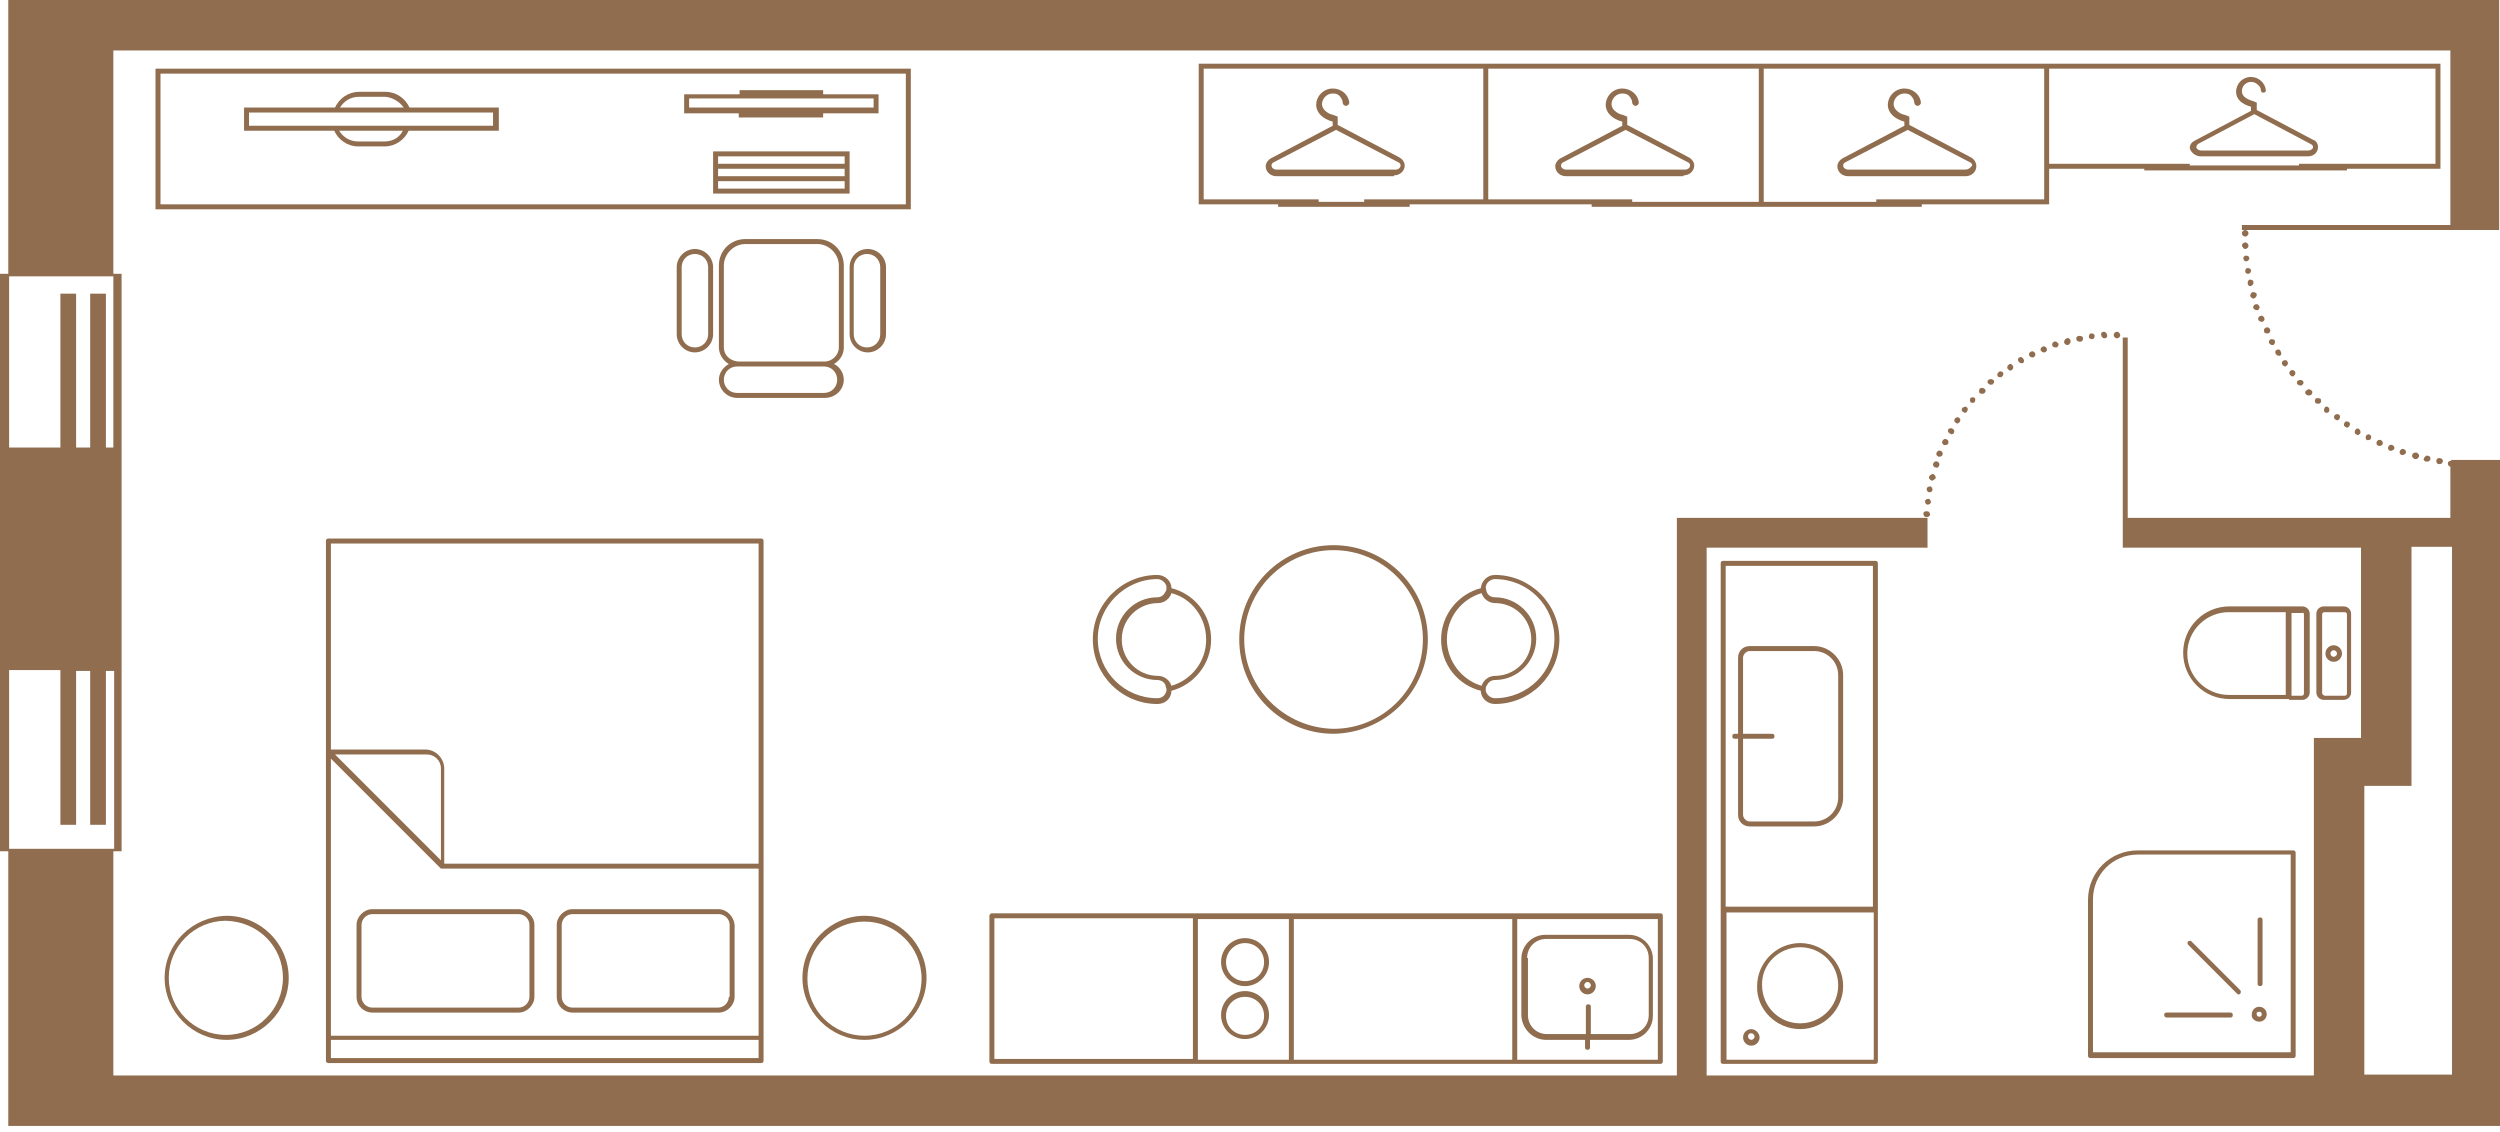 <svg width="190" height="86" viewBox="0 0 190 86" fill="none" xmlns="http://www.w3.org/2000/svg">
<path d="M186.353 -0H8.739H0.629V3.835V20.811H0V64.695H0.629V85.569H1.698H8.739H127.568H129.831H186.291H190V81.734V34.957H186.291V35.02C186.165 35.02 186.039 35.083 186.039 35.208C186.039 35.334 186.102 35.46 186.228 35.46V39.358H183.147H179.437H161.707V25.652H161.33V41.621H161.519H179.437V56.082H175.854V59.791V81.734H129.705V41.621H146.492V39.358H129.705H127.442V41.621V81.734H8.614V64.695H9.242V20.811H8.614V3.835H186.228V17.101H170.384V17.478H186.228H189.937V3.835V-0H186.353V-0ZM179.689 59.728H183.273V58.22V56.019V41.558H186.353V81.671H179.689V59.728V59.728ZM8.676 34.014H8.048V22.32H6.853V34.014H5.784V22.32H4.59V34.014H0.692V20.999H8.614V34.014H8.676ZM0.692 64.444V50.926H4.59V62.684H5.784V50.989H6.853V62.684H8.048V50.989H8.676V64.507H0.692V64.444Z" fill="#8F6D4E"/>
<path d="M167.24 11.883H175.414C175.854 11.883 176.168 11.568 176.168 11.191C176.168 10.94 176.042 10.688 175.791 10.625L171.515 8.362V7.859V7.796L171.201 7.67C170.95 7.607 170.698 7.482 170.572 7.356C170.447 7.23 170.384 7.104 170.384 6.916C170.384 6.539 170.698 6.224 171.075 6.224C171.264 6.224 171.453 6.287 171.641 6.476C171.704 6.539 171.83 6.664 171.83 6.853C171.83 6.979 171.893 7.041 172.018 7.041C172.144 7.041 172.207 6.979 172.207 6.853C172.144 6.287 171.641 5.847 171.075 5.847C170.447 5.847 169.944 6.35 169.944 6.979C169.944 7.544 170.384 7.922 171.075 8.11V8.425L166.8 10.688C166.549 10.814 166.423 11.002 166.423 11.254C166.486 11.568 166.863 11.883 167.24 11.883ZM167.052 10.94L171.327 8.676L175.602 10.94C175.728 11.002 175.791 11.065 175.791 11.191C175.791 11.317 175.602 11.443 175.414 11.443H167.303C167.114 11.443 166.926 11.317 166.926 11.191C166.926 11.065 166.989 11.002 167.052 10.94Z" fill="#8F6D4E"/>
<path d="M127.945 13.329C128.386 13.329 128.763 13.014 128.763 12.574C128.763 12.323 128.574 12.071 128.323 11.946L123.67 9.494V8.928V8.865L123.356 8.739C123.041 8.676 122.853 8.551 122.664 8.362C122.538 8.236 122.476 8.048 122.476 7.922C122.476 7.482 122.853 7.105 123.293 7.105C123.544 7.105 123.733 7.167 123.859 7.356C123.922 7.419 124.047 7.607 124.047 7.796C124.047 7.922 124.173 8.048 124.299 8.048C124.425 8.048 124.55 7.922 124.55 7.796C124.487 7.167 123.922 6.727 123.293 6.727C122.601 6.727 122.035 7.293 122.035 7.985C122.035 8.551 122.538 9.054 123.293 9.242V9.557L118.64 12.009C118.389 12.134 118.2 12.386 118.2 12.637C118.2 13.077 118.577 13.392 119.018 13.392H127.945V13.329ZM119.018 12.889C118.829 12.889 118.64 12.763 118.64 12.574C118.64 12.449 118.703 12.386 118.829 12.323L123.544 9.871L128.26 12.323C128.386 12.386 128.448 12.449 128.448 12.574C128.448 12.763 128.26 12.889 128.071 12.889H119.018Z" fill="#8F6D4E"/>
<path d="M149.762 11.946L145.11 9.494V8.928V8.865L144.795 8.739C144.481 8.676 144.292 8.551 144.104 8.362C143.978 8.236 143.915 8.048 143.915 7.922C143.915 7.482 144.292 7.105 144.732 7.105C144.984 7.105 145.172 7.167 145.298 7.356C145.361 7.419 145.487 7.607 145.487 7.796C145.487 7.922 145.613 8.048 145.738 8.048C145.864 8.048 145.99 7.922 145.99 7.796C145.927 7.167 145.361 6.727 144.732 6.727C144.041 6.727 143.475 7.293 143.475 7.985C143.475 8.551 143.978 9.054 144.732 9.242V9.557L140.08 12.009C139.828 12.134 139.64 12.386 139.64 12.637C139.64 13.077 140.017 13.392 140.457 13.392H149.385C149.825 13.392 150.202 13.077 150.202 12.637C150.202 12.323 150.014 12.071 149.762 11.946ZM149.385 12.889H140.457C140.268 12.889 140.08 12.763 140.08 12.574C140.08 12.449 140.143 12.386 140.268 12.323L144.984 9.871L149.699 12.323C149.825 12.386 149.888 12.449 149.888 12.574C149.762 12.763 149.573 12.889 149.385 12.889Z" fill="#8F6D4E"/>
<path d="M105.941 13.329C106.381 13.329 106.758 13.014 106.758 12.574C106.758 12.323 106.569 12.071 106.318 11.946L101.665 9.494V8.928V8.865L101.351 8.739C101.036 8.676 100.848 8.551 100.659 8.362C100.534 8.236 100.471 8.048 100.471 7.922C100.471 7.482 100.848 7.105 101.288 7.105C101.539 7.105 101.728 7.167 101.854 7.356C101.917 7.419 102.042 7.607 102.042 7.796C102.042 7.922 102.168 8.048 102.294 8.048C102.42 8.048 102.545 7.922 102.545 7.796C102.483 7.167 101.917 6.727 101.288 6.727C100.596 6.727 100.031 7.293 100.031 7.985C100.031 8.551 100.534 9.054 101.288 9.242V9.557L96.635 12.009C96.384 12.134 96.195 12.386 96.195 12.637C96.195 13.077 96.573 13.392 97.013 13.392H105.941V13.329ZM97.013 12.889C96.824 12.889 96.635 12.763 96.635 12.574C96.635 12.449 96.698 12.386 96.824 12.323L101.539 9.871L106.255 12.323C106.381 12.386 106.443 12.449 106.443 12.574C106.443 12.763 106.255 12.889 106.066 12.889H97.013Z" fill="#8F6D4E"/>
<path d="M146.178 39.044C146.178 39.169 146.241 39.295 146.429 39.295C146.555 39.295 146.681 39.232 146.681 39.107C146.681 38.981 146.618 38.855 146.429 38.855C146.241 38.855 146.178 38.918 146.178 39.044Z" fill="#8F6D4E"/>
<path d="M146.744 38.163C146.744 38.038 146.681 37.912 146.555 37.912C146.429 37.912 146.304 37.975 146.304 38.1C146.304 38.226 146.367 38.352 146.492 38.352C146.618 38.352 146.744 38.289 146.744 38.163Z" fill="#8F6D4E"/>
<path d="M146.87 37.22C146.87 37.095 146.807 36.969 146.681 36.969C146.555 36.969 146.43 37.032 146.43 37.157C146.43 37.283 146.493 37.409 146.618 37.409C146.618 37.409 146.618 37.409 146.681 37.409C146.744 37.409 146.87 37.346 146.87 37.22Z" fill="#8F6D4E"/>
<path d="M148.568 31.813C148.505 31.939 148.505 32.065 148.631 32.127C148.693 32.127 148.693 32.19 148.756 32.19C148.819 32.19 148.882 32.127 148.945 32.065C149.008 31.939 149.008 31.813 148.882 31.75C148.819 31.687 148.693 31.687 148.568 31.813Z" fill="#8F6D4E"/>
<path d="M147.372 35.397C147.435 35.271 147.372 35.145 147.246 35.083C147.121 35.02 146.995 35.083 146.932 35.208C146.869 35.334 146.932 35.46 147.058 35.523H147.121C147.246 35.585 147.309 35.523 147.372 35.397Z" fill="#8F6D4E"/>
<path d="M147.876 33.825C147.939 33.825 148.064 33.762 148.064 33.699C148.127 33.574 148.064 33.448 147.939 33.385C147.813 33.322 147.687 33.385 147.624 33.511C147.561 33.636 147.624 33.762 147.75 33.825C147.75 33.825 147.813 33.825 147.876 33.825Z" fill="#8F6D4E"/>
<path d="M147.12 36.34C147.12 36.214 147.057 36.089 146.932 36.026C146.806 36.026 146.68 36.089 146.617 36.214C146.554 36.34 146.68 36.466 146.806 36.529H146.869C146.995 36.466 147.057 36.403 147.12 36.34Z" fill="#8F6D4E"/>
<path d="M149.133 30.996C149.07 31.121 149.07 31.247 149.196 31.31C149.259 31.31 149.259 31.373 149.322 31.373C149.385 31.373 149.447 31.373 149.51 31.247C149.573 31.121 149.573 30.996 149.447 30.933C149.385 30.87 149.259 30.933 149.133 30.996Z" fill="#8F6D4E"/>
<path d="M148.189 32.945C148.252 32.945 148.252 33.008 148.315 33.008C148.378 33.008 148.504 32.945 148.504 32.882C148.567 32.756 148.504 32.631 148.378 32.568C148.252 32.505 148.127 32.568 148.064 32.631C148.001 32.756 148.064 32.882 148.189 32.945Z" fill="#8F6D4E"/>
<path d="M147.435 34.705C147.498 34.705 147.624 34.642 147.624 34.579C147.687 34.454 147.624 34.328 147.498 34.265C147.372 34.202 147.247 34.265 147.184 34.391C147.121 34.517 147.184 34.642 147.31 34.705C147.372 34.705 147.435 34.705 147.435 34.705Z" fill="#8F6D4E"/>
<path d="M157.808 25.778C157.808 25.903 157.934 25.966 158.06 25.966C158.06 25.966 158.06 25.966 158.123 25.966C158.248 25.966 158.311 25.84 158.311 25.715C158.311 25.589 158.186 25.526 158.06 25.526C157.871 25.526 157.745 25.652 157.808 25.778Z" fill="#8F6D4E"/>
<path d="M155.231 26.343C155.106 26.406 155.043 26.532 155.106 26.657C155.169 26.72 155.231 26.783 155.357 26.783H155.42C155.546 26.72 155.609 26.595 155.546 26.469C155.483 26.343 155.357 26.28 155.231 26.343Z" fill="#8F6D4E"/>
<path d="M156.111 25.966C155.986 26.029 155.923 26.155 155.986 26.28C155.986 26.343 156.111 26.406 156.237 26.406H156.3C156.426 26.343 156.489 26.218 156.426 26.092C156.363 26.029 156.237 25.903 156.111 25.966Z" fill="#8F6D4E"/>
<path d="M157.055 25.715C156.929 25.778 156.866 25.903 156.866 26.029C156.929 26.155 156.992 26.218 157.118 26.218H157.181C157.306 26.155 157.369 26.029 157.369 25.903C157.306 25.715 157.181 25.652 157.055 25.715Z" fill="#8F6D4E"/>
<path d="M160.89 25.212C160.764 25.212 160.639 25.337 160.639 25.463C160.639 25.589 160.764 25.715 160.89 25.715C161.016 25.715 161.142 25.589 161.142 25.463C161.079 25.274 161.016 25.212 160.89 25.212Z" fill="#8F6D4E"/>
<path d="M149.762 30.241C149.699 30.367 149.699 30.493 149.762 30.556C149.825 30.619 149.888 30.619 149.888 30.619C149.951 30.619 150.013 30.619 150.076 30.556C150.139 30.43 150.139 30.304 150.076 30.241C150.013 30.178 149.825 30.178 149.762 30.241Z" fill="#8F6D4E"/>
<path d="M159.004 25.778C159.13 25.778 159.193 25.652 159.193 25.526C159.193 25.4 159.067 25.337 158.942 25.337C158.816 25.337 158.753 25.463 158.753 25.589C158.753 25.715 158.879 25.778 159.004 25.778Z" fill="#8F6D4E"/>
<path d="M159.947 25.715C160.073 25.715 160.198 25.589 160.136 25.463C160.136 25.337 160.01 25.212 159.884 25.212C159.758 25.212 159.633 25.337 159.695 25.463C159.695 25.589 159.821 25.715 159.947 25.715Z" fill="#8F6D4E"/>
<path d="M150.453 29.55C150.391 29.675 150.391 29.801 150.453 29.864C150.516 29.927 150.579 29.927 150.642 29.927C150.705 29.927 150.768 29.927 150.831 29.864C150.956 29.738 150.894 29.613 150.831 29.55C150.642 29.424 150.516 29.487 150.453 29.55Z" fill="#8F6D4E"/>
<path d="M151.899 28.292C151.773 28.355 151.773 28.544 151.836 28.607C151.899 28.67 151.962 28.67 152.025 28.67C152.088 28.67 152.151 28.67 152.151 28.607C152.276 28.544 152.276 28.355 152.213 28.292C152.151 28.23 151.962 28.167 151.899 28.292Z" fill="#8F6D4E"/>
<path d="M154.351 26.721C154.225 26.783 154.162 26.909 154.225 27.035C154.288 27.098 154.351 27.161 154.413 27.161C154.413 27.161 154.476 27.161 154.539 27.161C154.665 27.098 154.728 26.972 154.665 26.846C154.602 26.721 154.476 26.658 154.351 26.721Z" fill="#8F6D4E"/>
<path d="M151.145 28.858C151.019 28.921 151.019 29.11 151.145 29.173C151.208 29.235 151.271 29.235 151.334 29.235C151.397 29.235 151.459 29.235 151.459 29.173C151.585 29.11 151.585 28.921 151.459 28.858C151.397 28.795 151.208 28.795 151.145 28.858Z" fill="#8F6D4E"/>
<path d="M152.654 27.727C152.528 27.79 152.528 27.978 152.591 28.041C152.654 28.104 152.717 28.167 152.78 28.167C152.843 28.167 152.843 28.167 152.905 28.104C153.031 28.041 153.031 27.852 152.968 27.79C152.905 27.664 152.78 27.601 152.654 27.727Z" fill="#8F6D4E"/>
<path d="M153.471 27.161C153.346 27.224 153.346 27.349 153.408 27.475C153.471 27.538 153.534 27.601 153.597 27.601C153.66 27.601 153.66 27.601 153.723 27.601C153.849 27.538 153.849 27.412 153.786 27.286C153.723 27.161 153.597 27.098 153.471 27.161Z" fill="#8F6D4E"/>
<path d="M172.459 26.092C172.522 26.155 172.585 26.218 172.648 26.218C172.648 26.218 172.711 26.218 172.774 26.218C172.899 26.155 172.899 26.029 172.899 25.903C172.836 25.778 172.711 25.778 172.585 25.778C172.459 25.84 172.396 25.966 172.459 26.092Z" fill="#8F6D4E"/>
<path d="M185.159 35.02C185.159 35.145 185.222 35.271 185.348 35.271C185.348 35.271 185.348 35.271 185.411 35.271C185.536 35.271 185.599 35.208 185.662 35.083C185.662 34.957 185.599 34.831 185.474 34.831C185.285 34.768 185.159 34.894 185.159 35.02Z" fill="#8F6D4E"/>
<path d="M172.269 25.338C172.269 25.338 172.332 25.338 172.395 25.338C172.52 25.275 172.583 25.149 172.52 25.023C172.458 24.898 172.332 24.835 172.206 24.898C172.08 24.96 172.017 25.086 172.08 25.212C172.08 25.275 172.143 25.338 172.269 25.338Z" fill="#8F6D4E"/>
<path d="M184.216 34.831C184.153 34.957 184.279 35.083 184.405 35.083H184.467C184.593 35.083 184.656 35.02 184.719 34.894C184.719 34.768 184.656 34.642 184.53 34.642C184.405 34.58 184.279 34.705 184.216 34.831Z" fill="#8F6D4E"/>
<path d="M171.515 23.577H171.578C171.704 23.514 171.767 23.388 171.704 23.262C171.641 23.137 171.515 23.074 171.39 23.137C171.264 23.2 171.201 23.325 171.264 23.451C171.327 23.514 171.453 23.577 171.515 23.577Z" fill="#8F6D4E"/>
<path d="M170.698 19.867C170.823 19.867 170.949 19.742 170.949 19.616C170.949 19.49 170.823 19.427 170.698 19.427C170.572 19.427 170.446 19.553 170.509 19.679C170.509 19.805 170.635 19.867 170.698 19.867Z" fill="#8F6D4E"/>
<path d="M170.635 18.924C170.761 18.924 170.887 18.799 170.887 18.673C170.887 18.547 170.761 18.421 170.635 18.421C170.51 18.421 170.384 18.547 170.384 18.673C170.447 18.799 170.51 18.924 170.635 18.924Z" fill="#8F6D4E"/>
<path d="M183.336 34.58C183.273 34.706 183.399 34.831 183.525 34.894H183.588C183.713 34.894 183.776 34.831 183.839 34.706C183.902 34.58 183.776 34.454 183.65 34.391C183.462 34.391 183.336 34.454 183.336 34.58Z" fill="#8F6D4E"/>
<path d="M171.892 24.457H171.955C172.081 24.394 172.144 24.268 172.081 24.143C172.018 24.017 171.892 23.954 171.767 24.017C171.641 24.08 171.578 24.206 171.641 24.331C171.704 24.394 171.767 24.457 171.892 24.457Z" fill="#8F6D4E"/>
<path d="M171.264 22.697C171.264 22.697 171.327 22.697 171.264 22.697C171.453 22.634 171.516 22.508 171.516 22.382C171.516 22.257 171.327 22.194 171.201 22.194C171.076 22.257 171.013 22.382 171.013 22.508C171.076 22.571 171.138 22.697 171.264 22.697Z" fill="#8F6D4E"/>
<path d="M170.824 20.811C171.013 20.811 171.076 20.685 171.076 20.559C171.076 20.433 170.95 20.37 170.824 20.37C170.699 20.37 170.636 20.496 170.636 20.622C170.636 20.748 170.761 20.811 170.824 20.811Z" fill="#8F6D4E"/>
<path d="M171.013 21.754C171.076 21.754 171.076 21.754 171.013 21.754C171.201 21.691 171.264 21.628 171.264 21.439C171.264 21.314 171.139 21.251 171.013 21.251C170.887 21.251 170.824 21.377 170.824 21.502C170.824 21.691 170.95 21.754 171.013 21.754Z" fill="#8F6D4E"/>
<path d="M170.635 17.981C170.761 17.981 170.887 17.856 170.887 17.73C170.887 17.604 170.761 17.479 170.635 17.479C170.51 17.479 170.384 17.604 170.384 17.73C170.384 17.856 170.51 17.981 170.635 17.981Z" fill="#8F6D4E"/>
<path d="M175.288 29.675C175.162 29.738 175.162 29.927 175.288 29.99C175.351 30.053 175.413 30.053 175.476 30.053C175.539 30.053 175.602 30.053 175.665 29.99C175.728 29.927 175.791 29.738 175.665 29.675C175.539 29.55 175.413 29.55 175.288 29.675Z" fill="#8F6D4E"/>
<path d="M182.392 34.265C182.329 34.391 182.392 34.517 182.518 34.58H182.58C182.706 34.58 182.769 34.517 182.832 34.454C182.895 34.328 182.832 34.203 182.706 34.14C182.58 34.077 182.455 34.14 182.392 34.265Z" fill="#8F6D4E"/>
<path d="M174.659 28.921C174.533 28.984 174.533 29.173 174.659 29.235C174.722 29.298 174.785 29.298 174.847 29.298C174.91 29.298 174.973 29.298 174.973 29.235C175.099 29.173 175.099 28.984 174.973 28.921C174.91 28.858 174.785 28.858 174.659 28.921Z" fill="#8F6D4E"/>
<path d="M175.979 30.304C175.916 30.43 175.916 30.556 175.979 30.619C176.042 30.681 176.105 30.681 176.167 30.681C176.23 30.681 176.293 30.681 176.356 30.619C176.419 30.556 176.419 30.367 176.356 30.304C176.23 30.241 176.042 30.241 175.979 30.304Z" fill="#8F6D4E"/>
<path d="M173.527 27.412C173.401 27.475 173.401 27.664 173.464 27.727C173.527 27.789 173.59 27.852 173.653 27.852C173.716 27.852 173.716 27.852 173.779 27.789C173.904 27.727 173.904 27.538 173.841 27.475C173.779 27.349 173.653 27.349 173.527 27.412Z" fill="#8F6D4E"/>
<path d="M173.024 26.595C172.898 26.658 172.898 26.783 172.961 26.909C173.024 26.972 173.087 27.035 173.15 27.035C173.213 27.035 173.213 27.035 173.276 27.035C173.401 26.972 173.401 26.846 173.338 26.721C173.276 26.532 173.15 26.532 173.024 26.595Z" fill="#8F6D4E"/>
<path d="M176.671 30.996C176.608 31.122 176.608 31.247 176.671 31.31C176.734 31.373 176.797 31.373 176.797 31.373C176.86 31.373 176.923 31.373 176.986 31.31C177.048 31.185 177.048 31.059 176.986 30.996C176.923 30.87 176.734 30.87 176.671 30.996Z" fill="#8F6D4E"/>
<path d="M174.093 28.167C173.968 28.23 173.968 28.418 174.031 28.481C174.093 28.544 174.156 28.607 174.219 28.607C174.282 28.607 174.345 28.607 174.345 28.544C174.471 28.481 174.471 28.292 174.408 28.23C174.345 28.104 174.156 28.104 174.093 28.167Z" fill="#8F6D4E"/>
<path d="M180.632 33.574C180.569 33.699 180.632 33.825 180.758 33.888C180.758 33.888 180.821 33.888 180.884 33.888C180.946 33.888 181.072 33.825 181.072 33.762C181.135 33.636 181.072 33.511 180.946 33.448C180.821 33.385 180.695 33.448 180.632 33.574Z" fill="#8F6D4E"/>
<path d="M181.512 33.951C181.449 34.077 181.512 34.202 181.638 34.265H181.701C181.763 34.265 181.889 34.202 181.952 34.139C182.015 34.014 181.952 33.888 181.826 33.825C181.701 33.762 181.575 33.825 181.512 33.951Z" fill="#8F6D4E"/>
<path d="M179.814 33.133C179.751 33.259 179.814 33.385 179.877 33.448C179.94 33.448 179.94 33.448 180.003 33.448C180.066 33.448 180.191 33.385 180.191 33.322C180.254 33.196 180.191 33.071 180.066 33.008C180.003 33.008 179.877 33.008 179.814 33.133Z" fill="#8F6D4E"/>
<path d="M178.179 32.128C178.116 32.253 178.116 32.379 178.242 32.442C178.305 32.442 178.305 32.505 178.368 32.505C178.43 32.505 178.493 32.442 178.556 32.379C178.619 32.253 178.619 32.128 178.493 32.065C178.368 32.002 178.242 32.002 178.179 32.128Z" fill="#8F6D4E"/>
<path d="M178.997 32.694C178.934 32.819 178.934 32.945 179.06 33.008C179.123 33.008 179.123 33.071 179.186 33.071C179.249 33.071 179.312 33.008 179.375 32.945C179.437 32.819 179.375 32.694 179.312 32.631C179.186 32.505 179.06 32.568 178.997 32.694Z" fill="#8F6D4E"/>
<path d="M177.425 31.562C177.362 31.687 177.362 31.813 177.488 31.876C177.551 31.939 177.614 31.939 177.614 31.939C177.677 31.939 177.739 31.939 177.802 31.813C177.865 31.687 177.865 31.562 177.739 31.499C177.614 31.436 177.488 31.499 177.425 31.562Z" fill="#8F6D4E"/>
<path d="M64.129 28.858C64.129 28.355 63.815 27.852 63.375 27.664C63.815 27.412 64.129 26.972 64.129 26.406V20.182C64.129 19.05 63.249 18.17 62.117 18.17H56.648C55.516 18.17 54.636 19.05 54.636 20.182V26.406C54.636 26.909 54.95 27.412 55.39 27.664C54.95 27.915 54.636 28.355 54.636 28.858C54.636 29.613 55.264 30.241 56.019 30.241H62.683C63.501 30.241 64.129 29.613 64.129 28.858ZM55.013 26.406V20.182C55.013 19.302 55.767 18.547 56.648 18.547H62.117C62.998 18.547 63.752 19.302 63.752 20.182V26.406C63.752 26.972 63.249 27.475 62.683 27.475H56.082C55.453 27.412 55.013 26.972 55.013 26.406ZM55.013 28.858C55.013 28.292 55.453 27.852 56.019 27.852H62.62C63.186 27.852 63.627 28.292 63.627 28.858C63.627 29.424 63.186 29.864 62.62 29.864H56.019C55.453 29.864 55.013 29.424 55.013 28.858Z" fill="#8F6D4E"/>
<path d="M51.43 20.307V25.4C51.43 26.154 52.058 26.783 52.813 26.783C53.567 26.783 54.196 26.154 54.196 25.4V20.307C54.196 19.553 53.567 18.924 52.813 18.924C52.058 18.924 51.43 19.553 51.43 20.307ZM53.819 20.307V25.4C53.819 25.966 53.379 26.406 52.813 26.406C52.247 26.406 51.807 25.966 51.807 25.4V20.307C51.807 19.741 52.247 19.301 52.813 19.301C53.379 19.301 53.819 19.741 53.819 20.307Z" fill="#8F6D4E"/>
<path d="M64.57 20.307V25.4C64.57 26.154 65.199 26.783 65.954 26.783C66.708 26.783 67.337 26.154 67.337 25.4V20.307C67.337 19.553 66.708 18.924 65.954 18.924C65.136 18.924 64.57 19.553 64.57 20.307ZM66.897 20.307V25.4C66.897 25.966 66.457 26.406 65.891 26.406C65.325 26.406 64.885 25.966 64.885 25.4V20.307C64.885 19.741 65.325 19.301 65.891 19.301C66.457 19.301 66.897 19.741 66.897 20.307Z" fill="#8F6D4E"/>
<path d="M27.223 11.128H29.235C30.052 11.128 30.744 10.625 31.058 9.934H37.911V8.173H31.121C30.807 7.482 30.115 6.979 29.298 6.979H27.286C26.469 6.979 25.777 7.482 25.463 8.173H18.547V9.934H25.4C25.714 10.625 26.406 11.128 27.223 11.128ZM18.924 9.557V8.551H25.211H25.4H25.589H30.807H30.996H31.184H37.471V9.557H31.184H30.996H30.807H25.589H25.4H25.211H18.924ZM30.681 8.173H25.84C26.154 7.67 26.657 7.356 27.286 7.356H29.298C29.864 7.419 30.367 7.733 30.681 8.173ZM29.235 10.751H27.223C26.595 10.751 26.091 10.437 25.777 9.934H30.618C30.367 10.437 29.864 10.751 29.235 10.751Z" fill="#8F6D4E"/>
<path d="M56.146 8.613V8.928H56.523H62.181H62.559V8.613H66.394H66.771V8.236V7.545V7.167H66.394H62.559V6.853H62.244H56.586H56.209V7.167H52.373H51.996V7.545V8.236V8.613H52.373H56.146ZM52.31 7.482H56.146H56.523H62.181H62.559H66.394V8.173H62.559H62.244H56.586H56.209H52.373V7.482H52.31Z" fill="#8F6D4E"/>
<path d="M54.196 14.712H64.57V11.505H54.196V14.712ZM54.574 13.769H64.193V14.335H54.574V13.769ZM54.574 12.826H64.193V13.392H54.574V12.826ZM64.193 12.448H54.574V11.883H64.193V12.448Z" fill="#8F6D4E"/>
<path d="M178.369 12.952V12.826H185.097H185.474V12.449V4.841H155.735H155.358H113.108H112.731H91.103V15.341V15.529H97.138V15.718H107.135V15.529H112.731H113.108H120.967V15.718H146.053V15.529H155.735V15.341V15.152V12.826H162.966V12.952H178.369V12.952ZM91.48 15.152V5.218H112.731V15.152H103.677V15.341H100.219V15.152H91.48ZM113.108 15.152V5.218H133.667V15.341H124.048V15.152H113.108V15.152ZM142.595 15.152V15.341H134.044V5.218H155.358V12.826V15.152H142.595ZM155.735 12.449V5.218H185.097V12.449H174.723V12.574H166.424V12.449H155.735Z" fill="#8F6D4E"/>
<path d="M69.222 5.218H11.819V15.907H69.222V5.218ZM68.844 15.529H12.197V5.596H68.844V15.529Z" fill="#8F6D4E"/>
<path d="M173.968 53.19H174.974C175.288 53.19 175.539 52.938 175.539 52.624V46.651C175.539 46.337 175.288 46.085 174.974 46.085H173.968H169.441C167.492 46.085 165.92 47.657 165.92 49.606C165.92 51.555 167.492 53.127 169.441 53.127H173.968V53.19ZM175.099 46.714V52.687C175.099 52.813 175.036 52.876 174.911 52.876H174.156V46.588H174.974C175.036 46.525 175.099 46.588 175.099 46.714ZM166.234 49.669C166.234 47.909 167.68 46.525 169.378 46.525H173.716V52.813H169.378C167.68 52.813 166.234 51.429 166.234 49.669Z" fill="#8F6D4E"/>
<path d="M178.118 53.19C178.432 53.19 178.684 52.938 178.684 52.624V46.651C178.684 46.337 178.432 46.085 178.118 46.085H176.609C176.294 46.085 176.043 46.337 176.043 46.651V52.624C176.043 52.938 176.294 53.19 176.609 53.19H178.118ZM176.483 52.687V46.714C176.483 46.588 176.546 46.525 176.672 46.525H178.181C178.306 46.525 178.369 46.588 178.369 46.714V52.687C178.369 52.813 178.306 52.876 178.181 52.876H176.672C176.546 52.813 176.483 52.75 176.483 52.687Z" fill="#8F6D4E"/>
<path d="M177.362 50.297C177.739 50.297 177.991 49.983 177.991 49.669C177.991 49.292 177.676 49.04 177.362 49.04C176.985 49.04 176.733 49.355 176.733 49.669C176.733 50.046 177.048 50.297 177.362 50.297ZM177.362 49.417C177.488 49.417 177.614 49.543 177.614 49.669C177.614 49.795 177.488 49.92 177.362 49.92C177.236 49.92 177.111 49.795 177.111 49.669C177.111 49.543 177.236 49.417 177.362 49.417Z" fill="#8F6D4E"/>
<path d="M130.962 42.627C130.836 42.627 130.773 42.69 130.773 42.816V69.097V80.665C130.773 80.791 130.836 80.854 130.962 80.854H142.531C142.656 80.854 142.719 80.791 142.719 80.665V69.097V42.816C142.719 42.69 142.656 42.627 142.531 42.627H130.962ZM131.151 43.005H142.342V68.908H131.151V43.005ZM142.405 80.539H131.214V69.348H142.405V80.539Z" fill="#8F6D4E"/>
<path d="M137.879 49.103H132.975C132.472 49.103 132.094 49.48 132.094 49.983V55.767H131.843C131.717 55.767 131.654 55.83 131.654 55.956C131.654 56.082 131.717 56.145 131.843 56.145H132.094V61.929C132.094 62.432 132.472 62.809 132.975 62.809H137.879C139.073 62.809 140.079 61.803 140.079 60.609V51.303C140.079 50.109 139.073 49.103 137.879 49.103ZM139.702 60.609C139.702 61.615 138.885 62.432 137.879 62.432H132.975C132.723 62.432 132.472 62.18 132.472 61.929V56.145H134.672C134.798 56.145 134.861 56.082 134.861 55.956C134.861 55.83 134.798 55.767 134.672 55.767H132.472V49.983C132.472 49.732 132.723 49.48 132.975 49.48H137.879C138.885 49.48 139.702 50.297 139.702 51.303V60.609Z" fill="#8F6D4E"/>
<path d="M158.689 68.405V80.225C158.689 80.351 158.752 80.413 158.878 80.413H174.282C174.408 80.413 174.47 80.351 174.47 80.225V64.821C174.47 64.695 174.408 64.632 174.282 64.632H162.462C160.387 64.632 158.689 66.267 158.689 68.405ZM174.093 79.973H159.067V68.342C159.067 66.456 160.576 64.947 162.462 64.947H174.093V79.973Z" fill="#8F6D4E"/>
<path d="M171.704 77.647C172.018 77.647 172.27 77.396 172.27 77.081C172.27 76.767 172.018 76.516 171.704 76.516C171.389 76.516 171.138 76.767 171.138 77.081C171.075 77.396 171.389 77.647 171.704 77.647ZM171.704 76.893C171.83 76.893 171.892 76.956 171.892 77.081C171.892 77.207 171.83 77.27 171.704 77.27C171.578 77.27 171.515 77.207 171.515 77.081C171.452 76.956 171.578 76.893 171.704 76.893Z" fill="#8F6D4E"/>
<path d="M171.767 74.943C171.892 74.943 171.955 74.881 171.955 74.755V69.914C171.955 69.788 171.892 69.725 171.767 69.725C171.641 69.725 171.578 69.788 171.578 69.914V74.755C171.578 74.881 171.641 74.943 171.767 74.943Z" fill="#8F6D4E"/>
<path d="M164.663 77.333H169.504C169.63 77.333 169.693 77.27 169.693 77.144C169.693 77.018 169.63 76.955 169.504 76.955H164.663C164.537 76.955 164.475 77.018 164.475 77.144C164.475 77.207 164.537 77.333 164.663 77.333Z" fill="#8F6D4E"/>
<path d="M170.007 75.509C170.069 75.572 170.069 75.572 170.132 75.572C170.195 75.572 170.258 75.572 170.258 75.509C170.321 75.446 170.321 75.321 170.258 75.258L166.549 71.548C166.486 71.486 166.36 71.486 166.297 71.548C166.234 71.611 166.234 71.737 166.297 71.8L170.007 75.509Z" fill="#8F6D4E"/>
<path d="M136.81 78.213C138.634 78.213 140.08 76.704 140.08 74.944C140.08 73.12 138.571 71.674 136.81 71.674C134.987 71.674 133.541 73.183 133.541 74.944C133.478 76.704 134.987 78.213 136.81 78.213ZM136.81 71.989C138.445 71.989 139.702 73.309 139.702 74.881C139.702 76.516 138.382 77.773 136.81 77.773C135.176 77.773 133.918 76.453 133.918 74.881C133.855 73.309 135.176 71.989 136.81 71.989Z" fill="#8F6D4E"/>
<path d="M133.1 79.47C133.478 79.47 133.729 79.156 133.729 78.842C133.729 78.527 133.415 78.213 133.1 78.213C132.723 78.213 132.472 78.527 132.472 78.842C132.472 79.156 132.723 79.47 133.1 79.47ZM133.1 78.527C133.226 78.527 133.352 78.653 133.352 78.779C133.352 78.904 133.226 79.03 133.1 79.03C132.975 79.03 132.849 78.904 132.849 78.779C132.849 78.653 132.912 78.527 133.1 78.527Z" fill="#8F6D4E"/>
<path d="M24.96 80.791H57.842C57.968 80.791 58.031 80.728 58.031 80.602V78.842V65.827V41.118C58.031 40.992 57.968 40.93 57.842 40.93H24.96C24.834 40.93 24.771 40.992 24.771 41.118V57.214V78.904V80.665C24.771 80.728 24.897 80.791 24.96 80.791ZM25.149 57.654L33.448 65.953C33.511 66.016 33.511 66.016 33.574 66.016H57.654V78.716H25.149V57.654ZM25.463 57.339H32.442C33.008 57.339 33.511 57.779 33.511 58.408V65.387L25.463 57.339ZM25.149 41.307H57.654V65.638H33.762V58.408C33.762 57.654 33.133 56.962 32.316 56.962H25.149V41.307ZM57.717 80.413H25.149V79.03H57.654V80.413H57.717Z" fill="#8F6D4E"/>
<path d="M54.573 69.097H43.507C42.878 69.097 42.312 69.662 42.312 70.291V75.761C42.312 76.453 42.878 76.956 43.507 76.956H54.636C55.264 76.956 55.83 76.39 55.83 75.761V70.291C55.767 69.662 55.264 69.097 54.573 69.097ZM55.39 75.761C55.39 76.201 55.013 76.578 54.573 76.578H43.507C43.067 76.578 42.69 76.201 42.69 75.761V70.291C42.69 69.851 43.067 69.474 43.507 69.474H54.636C55.076 69.474 55.453 69.851 55.453 70.291V75.761H55.39Z" fill="#8F6D4E"/>
<path d="M39.358 69.097H28.292C27.663 69.097 27.098 69.662 27.098 70.291V75.761C27.098 76.453 27.663 76.956 28.292 76.956H39.421C40.049 76.956 40.615 76.39 40.615 75.761V70.291C40.615 69.662 40.049 69.097 39.358 69.097ZM40.238 75.761C40.238 76.201 39.861 76.578 39.421 76.578H28.292C27.852 76.578 27.475 76.201 27.475 75.761V70.291C27.475 69.851 27.852 69.474 28.292 69.474H39.421C39.861 69.474 40.238 69.851 40.238 70.291V75.761Z" fill="#8F6D4E"/>
<path d="M65.701 79.03C68.278 79.03 70.416 76.893 70.416 74.315C70.416 71.737 68.278 69.6 65.701 69.6C63.123 69.6 60.985 71.737 60.985 74.315C60.985 76.893 63.123 79.03 65.701 79.03ZM65.701 70.04C68.09 70.04 70.039 71.989 70.039 74.378C70.039 76.767 68.09 78.716 65.701 78.716C63.312 78.716 61.363 76.767 61.363 74.378C61.363 71.926 63.312 70.04 65.701 70.04Z" fill="#8F6D4E"/>
<path d="M12.512 74.315C12.512 76.893 14.649 79.03 17.227 79.03C19.805 79.03 21.943 76.893 21.943 74.315C21.943 71.737 19.805 69.6 17.227 69.6C14.586 69.662 12.512 71.737 12.512 74.315ZM21.503 74.315C21.503 76.704 19.553 78.653 17.164 78.653C14.775 78.653 12.826 76.704 12.826 74.315C12.826 71.926 14.775 69.977 17.164 69.977C19.616 70.04 21.503 71.926 21.503 74.315Z" fill="#8F6D4E"/>
<path d="M113.61 53.504C116.314 53.504 118.514 51.304 118.514 48.6C118.514 45.897 116.314 43.696 113.61 43.696C113.044 43.696 112.604 44.136 112.541 44.702C110.844 45.142 109.523 46.714 109.523 48.6C109.523 50.486 110.781 52.058 112.541 52.498C112.541 53.064 113.044 53.504 113.61 53.504ZM113.61 44.011C116.125 44.011 118.137 46.022 118.137 48.537C118.137 51.052 116.125 53.064 113.61 53.064C113.296 53.064 112.981 52.813 112.919 52.498C112.919 52.435 112.919 52.435 112.919 52.373C112.919 52.31 112.919 52.184 112.981 52.121C113.107 51.87 113.296 51.681 113.61 51.681C115.371 51.681 116.754 50.235 116.754 48.537C116.754 46.777 115.308 45.394 113.61 45.394C113.296 45.394 113.044 45.205 112.981 44.954C112.981 44.891 112.919 44.765 112.919 44.702C112.919 44.639 112.919 44.639 112.919 44.576C112.981 44.262 113.296 44.011 113.61 44.011ZM109.964 48.6C109.964 46.903 111.095 45.519 112.604 45.079C112.73 45.519 113.17 45.834 113.61 45.834C115.182 45.834 116.377 47.091 116.377 48.6C116.377 50.172 115.119 51.367 113.61 51.367C113.17 51.367 112.73 51.681 112.604 52.121C111.095 51.681 109.964 50.235 109.964 48.6Z" fill="#8F6D4E"/>
<path d="M89.028 52.498C90.725 52.058 92.045 50.486 92.045 48.6C92.045 46.714 90.788 45.142 89.028 44.702C89.028 44.136 88.525 43.696 87.959 43.696C85.255 43.696 83.055 45.897 83.055 48.6C83.055 51.304 85.255 53.504 87.959 53.504C88.587 53.504 89.028 53.064 89.028 52.498ZM87.959 44.011C88.273 44.011 88.587 44.262 88.65 44.576C88.65 44.639 88.65 44.639 88.65 44.702C88.65 44.765 88.65 44.891 88.587 44.954C88.462 45.205 88.273 45.394 87.959 45.394C86.198 45.394 84.815 46.84 84.815 48.537C84.815 50.298 86.261 51.681 87.959 51.681C88.273 51.681 88.525 51.87 88.587 52.121C88.587 52.184 88.65 52.31 88.65 52.373C88.65 52.435 88.65 52.435 88.65 52.498C88.587 52.813 88.336 53.064 87.959 53.064C85.444 53.064 83.432 51.052 83.432 48.537C83.432 46.085 85.507 44.011 87.959 44.011ZM91.668 48.6C91.668 50.298 90.537 51.681 89.028 52.121C88.902 51.681 88.462 51.367 88.022 51.367C86.45 51.367 85.255 50.109 85.255 48.6C85.255 47.028 86.513 45.834 88.022 45.834C88.462 45.834 88.902 45.519 89.028 45.079C90.537 45.456 91.668 46.903 91.668 48.6Z" fill="#8F6D4E"/>
<path d="M108.517 48.6C108.517 44.639 105.311 41.433 101.35 41.433C97.389 41.433 94.183 44.639 94.183 48.6C94.183 52.561 97.389 55.767 101.35 55.767C105.311 55.705 108.517 52.498 108.517 48.6ZM94.56 48.6C94.56 44.891 97.578 41.81 101.35 41.81C105.06 41.81 108.14 44.828 108.14 48.6C108.14 52.31 105.122 55.39 101.35 55.39C97.641 55.327 94.56 52.31 94.56 48.6Z" fill="#8F6D4E"/>
<path d="M75.195 69.6V80.665C75.195 80.791 75.258 80.854 75.384 80.854H115.119H126.185C126.31 80.854 126.373 80.791 126.373 80.665V69.6C126.373 69.474 126.31 69.411 126.185 69.411H115.119H75.384C75.258 69.411 75.195 69.537 75.195 69.6ZM125.996 80.539H115.308V69.851H125.996V80.539ZM114.931 80.539H98.332V69.851H114.931V80.539ZM97.955 80.539H91.039V69.851H97.955V80.539ZM75.573 69.788H90.662V80.477H75.573V69.788V69.788Z" fill="#8F6D4E"/>
<path d="M117.508 79.03H120.463V79.596C120.463 79.722 120.526 79.785 120.652 79.785C120.778 79.785 120.84 79.722 120.84 79.596V79.03H123.795C124.801 79.03 125.619 78.213 125.619 77.207V72.869C125.619 71.863 124.801 71.046 123.795 71.046H117.445C116.439 71.046 115.622 71.863 115.622 72.869V77.207C115.685 78.213 116.502 79.03 117.508 79.03ZM116.062 72.806C116.062 71.989 116.691 71.36 117.508 71.36H123.858C124.676 71.36 125.304 71.989 125.304 72.806V77.144C125.304 77.962 124.676 78.59 123.858 78.59H120.903V76.516C120.903 76.39 120.84 76.327 120.715 76.327C120.589 76.327 120.526 76.39 120.526 76.516V78.59H117.571C116.754 78.59 116.125 77.962 116.125 77.144V72.806H116.062Z" fill="#8F6D4E"/>
<path d="M120.651 75.572C121.028 75.572 121.28 75.258 121.28 74.944C121.28 74.566 120.966 74.315 120.651 74.315C120.274 74.315 120.022 74.629 120.022 74.944C120.022 75.258 120.274 75.572 120.651 75.572ZM120.651 74.629C120.777 74.629 120.903 74.755 120.903 74.881C120.903 75.006 120.777 75.132 120.651 75.132C120.525 75.132 120.4 75.006 120.4 74.881C120.4 74.755 120.525 74.629 120.651 74.629Z" fill="#8F6D4E"/>
<path d="M94.623 78.968C95.629 78.968 96.446 78.15 96.446 77.144C96.446 76.138 95.629 75.321 94.623 75.321C93.617 75.321 92.8 76.138 92.8 77.144C92.8 78.15 93.617 78.968 94.623 78.968ZM94.623 75.761C95.44 75.761 96.069 76.39 96.069 77.207C96.069 78.024 95.44 78.653 94.623 78.653C93.806 78.653 93.177 78.024 93.177 77.207C93.177 76.39 93.806 75.761 94.623 75.761Z" fill="#8F6D4E"/>
<path d="M94.623 74.944C95.629 74.944 96.446 74.126 96.446 73.12C96.446 72.114 95.629 71.297 94.623 71.297C93.617 71.297 92.8 72.114 92.8 73.12C92.8 74.126 93.617 74.944 94.623 74.944ZM94.623 71.674C95.44 71.674 96.069 72.303 96.069 73.12C96.069 73.938 95.44 74.566 94.623 74.566C93.806 74.566 93.177 73.938 93.177 73.12C93.177 72.366 93.806 71.674 94.623 71.674Z" fill="#8F6D4E"/>
</svg>
